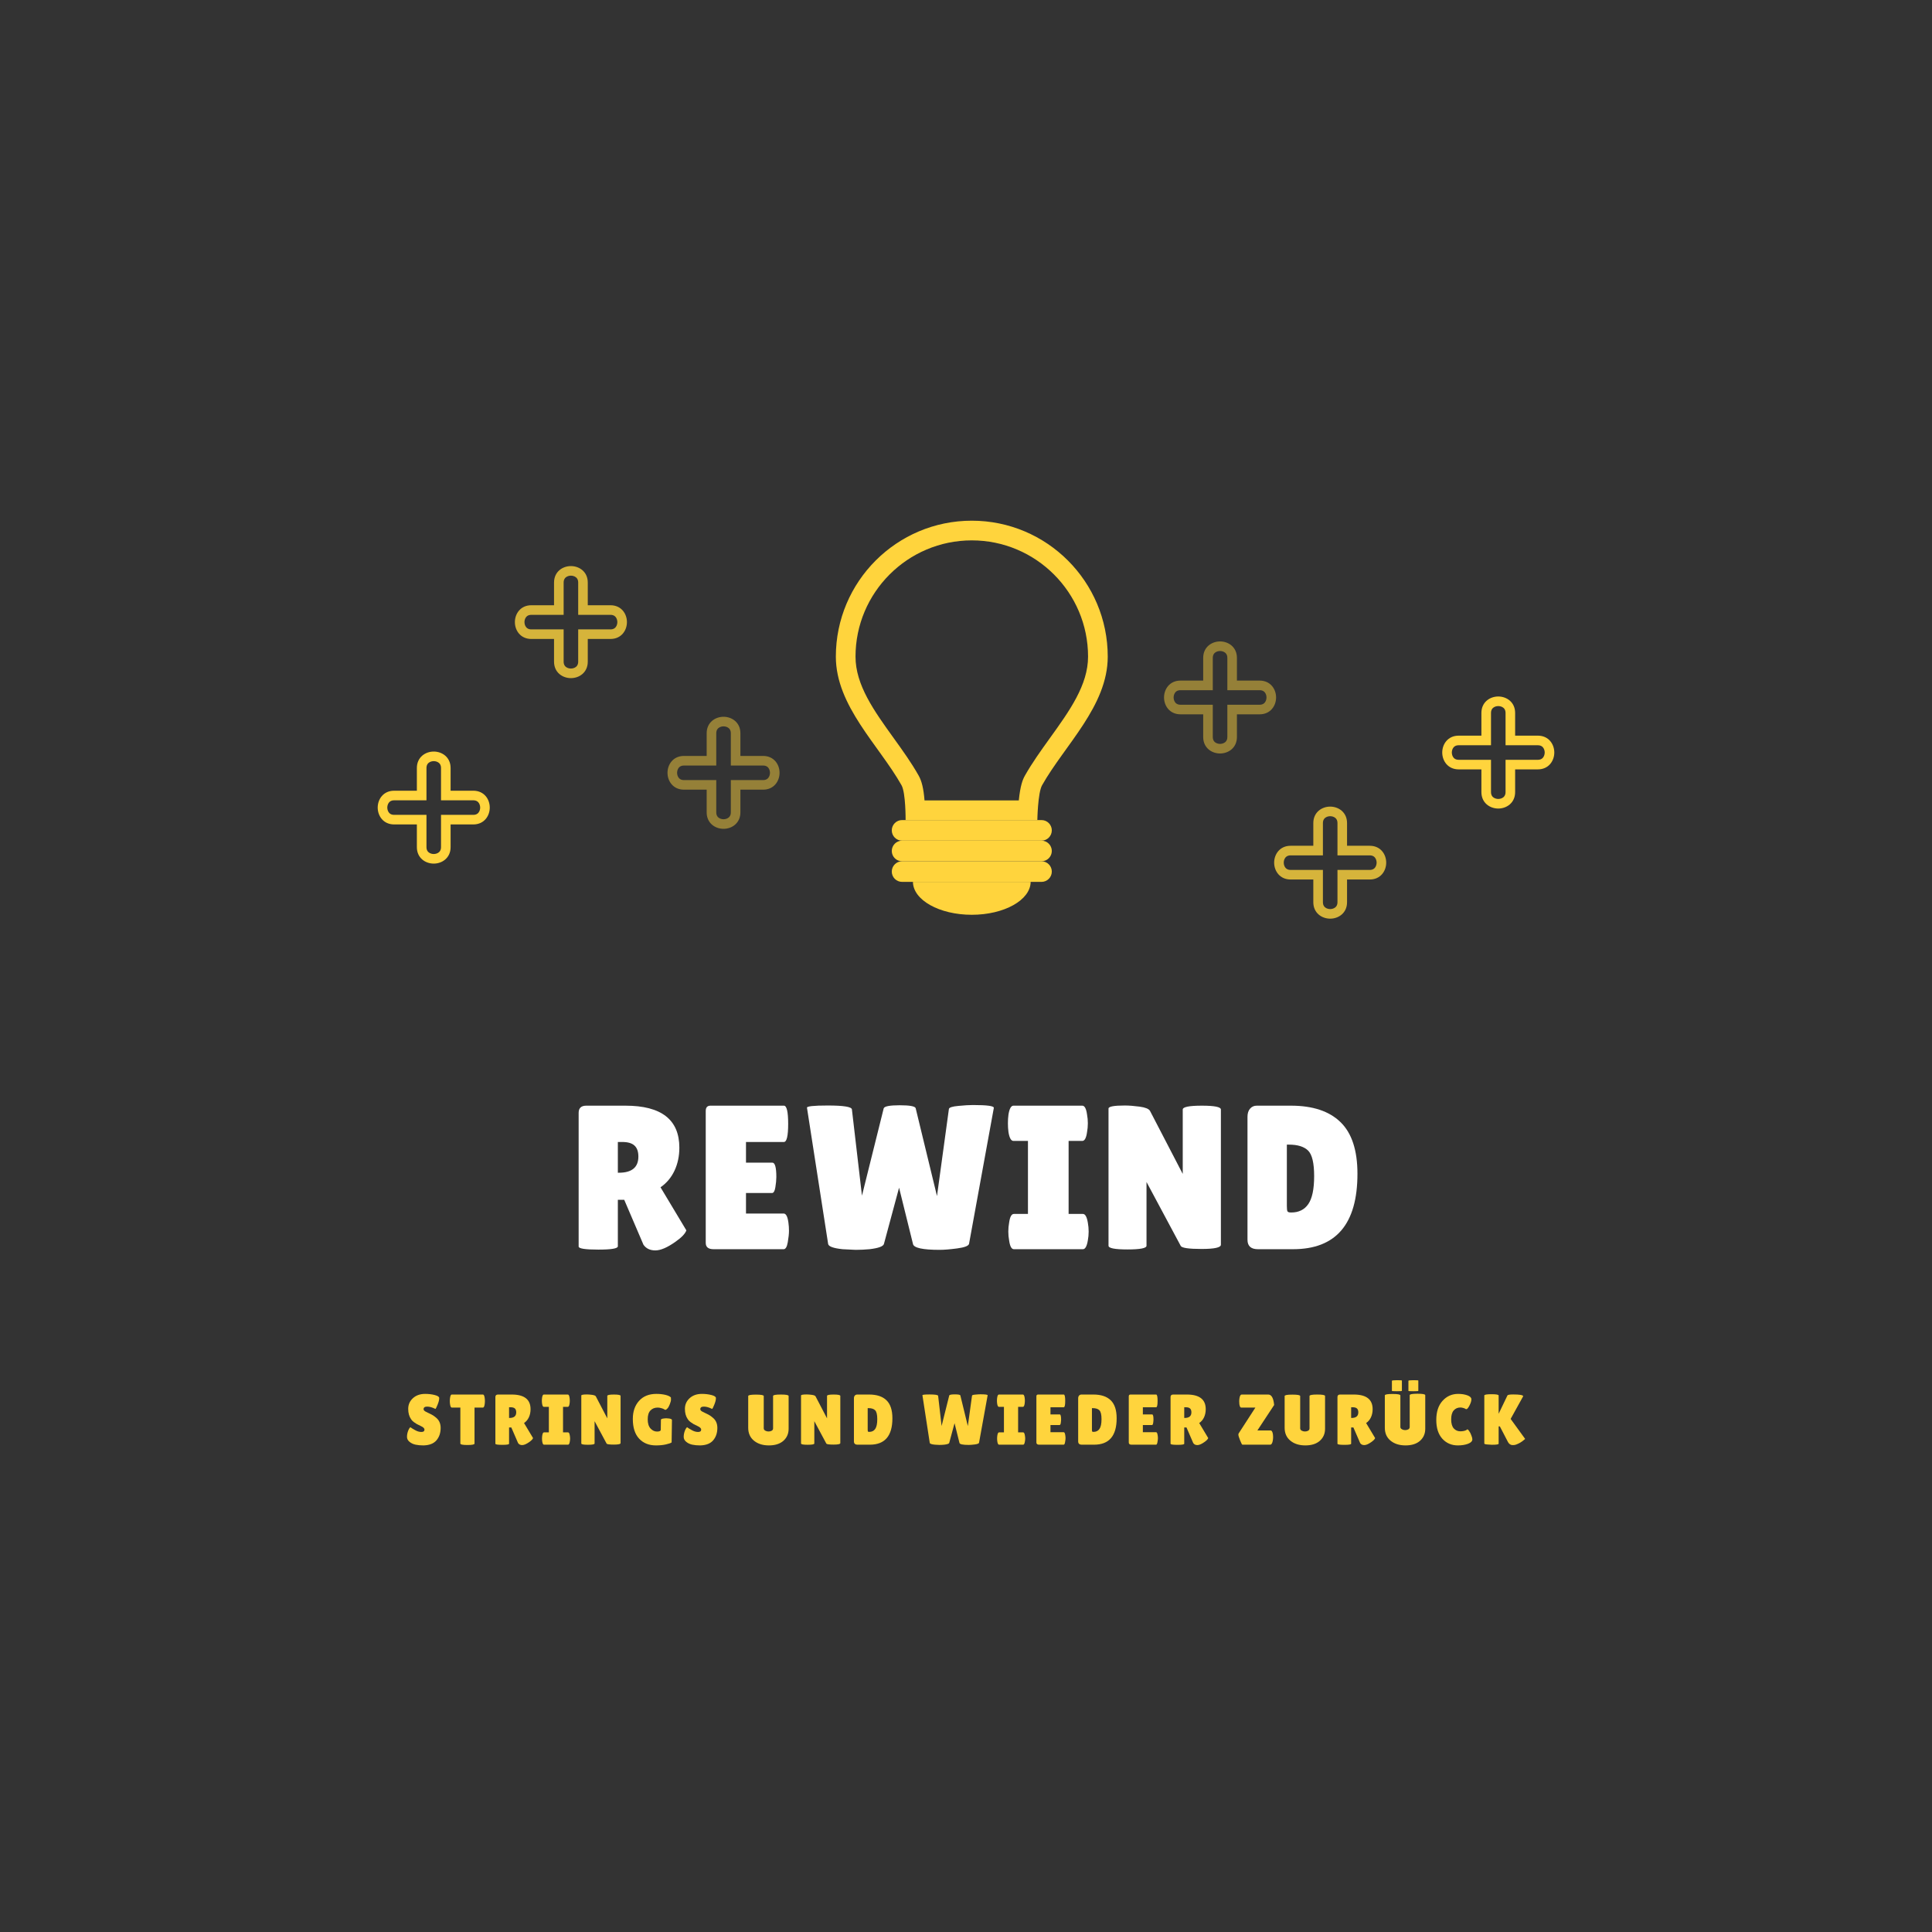 <svg xmlns="http://www.w3.org/2000/svg" xmlns:xlink="http://www.w3.org/1999/xlink" width="500" zoomAndPan="magnify" viewBox="0 0 375 375" height="500" preserveAspectRatio="xMidYMid meet" version="1.0"><rect x="0" y="0" width="375" height="375" fill="#333333" stroke="none"/><defs><filter x="0%" y="0%" width="100%" xlink:type="simple" xlink:actuate="onLoad" height="100%" id="id1" xlink:show="other"><feColorMatrix values="0 0 0 0 1 0 0 0 0 1 0 0 0 0 1 0 0 0 1 0" color-interpolation-filters="sRGB"/></filter><g><g id="id2"/><g id="id3"/></g><mask id="id4"><g filter="url(#id1)"><rect x="-37.5" width="450" fill="rgb(0%, 0%, 0%)" y="-37.5" height="450" fill-opacity="0.478"/></g></mask><clipPath id="id5"><path d="M 0.562 1.125 L 22.312 1.125 L 22.312 22.875 L 0.562 22.875 Z M 0.562 1.125 " clip-rule="nonzero"/></clipPath><clipPath id="id6"><rect x="0" width="23" y="0" height="24"/></clipPath><mask id="id7"><g filter="url(#id1)"><rect x="-37.5" width="450" fill="rgb(0%, 0%, 0%)" y="-37.5" height="450" fill-opacity="0.8"/></g></mask><clipPath id="id8"><path d="M 0.938 0.875 L 22.688 0.875 L 22.688 22.625 L 0.938 22.625 Z M 0.938 0.875 " clip-rule="nonzero"/></clipPath><clipPath id="id9"><rect x="0" width="23" y="0" height="23"/></clipPath><clipPath id="id10"><path d="M 73.312 145.875 L 95.062 145.875 L 95.062 167.625 L 73.312 167.625 Z M 73.312 145.875 " clip-rule="nonzero"/></clipPath><mask id="id11"><g filter="url(#id1)"><rect x="-37.5" width="450" fill="rgb(0%, 0%, 0%)" y="-37.5" height="450" fill-opacity="0.478"/></g></mask><clipPath id="id12"><path d="M 0.938 0.5 L 22.688 0.5 L 22.688 22.25 L 0.938 22.25 Z M 0.938 0.5 " clip-rule="nonzero"/></clipPath><clipPath id="id13"><rect x="0" width="23" y="0" height="23"/></clipPath><mask id="id14"><g filter="url(#id1)"><rect x="-37.5" width="450" fill="rgb(0%, 0%, 0%)" y="-37.5" height="450" fill-opacity="0.8"/></g></mask><clipPath id="id15"><path d="M 0.312 0.562 L 22.062 0.562 L 22.062 22.312 L 0.312 22.312 Z M 0.312 0.562 " clip-rule="nonzero"/></clipPath><clipPath id="id16"><rect x="0" width="23" y="0" height="23"/></clipPath><clipPath id="id17"><path d="M 279.938 135.188 L 301.688 135.188 L 301.688 156.938 L 279.938 156.938 Z M 279.938 135.188 " clip-rule="nonzero"/></clipPath></defs><g fill="rgb(100%, 100%, 100%)" fill-opacity="1"><g transform="translate(110.331, 242.469)"><g><path d="M 9.594 -0.562 C 9.594 -0.133 8.332 0.078 5.812 0.078 C 3.258 0.078 1.984 -0.117 1.984 -0.516 L 1.984 -26.469 C 1.984 -27.395 2.477 -27.859 3.469 -27.859 L 11.062 -27.859 C 18.039 -27.859 21.531 -25.141 21.531 -19.703 C 21.531 -18.055 21.211 -16.562 20.578 -15.219 C 19.941 -13.883 19.039 -12.816 17.875 -12.016 L 22.891 -3.656 C 22.672 -3.02 21.977 -2.289 20.812 -1.469 C 19.219 -0.332 17.906 0.234 16.875 0.234 C 15.844 0.234 15.07 -0.133 14.562 -0.875 L 10.828 -9.594 L 9.594 -9.594 Z M 9.594 -20.812 L 9.594 -14.844 L 9.797 -14.844 C 12.316 -14.844 13.578 -15.891 13.578 -17.984 C 13.578 -18.941 13.328 -19.648 12.828 -20.109 C 12.336 -20.578 11.535 -20.812 10.422 -20.812 Z M 9.594 -20.812 "/></g></g></g><g fill="rgb(100%, 100%, 100%)" fill-opacity="1"><g transform="translate(134.999, 242.469)"><g><path d="M 14.922 -16.797 C 15.43 -16.797 15.688 -15.867 15.688 -14.016 C 15.688 -13.453 15.625 -12.789 15.5 -12.031 C 15.383 -11.281 15.164 -10.906 14.844 -10.906 L 9.797 -10.906 L 9.797 -6.922 L 17.109 -6.922 C 17.566 -6.922 17.875 -6.336 18.031 -5.172 C 18.102 -4.672 18.141 -4.133 18.141 -3.562 C 18.141 -2.988 18.062 -2.25 17.906 -1.344 C 17.75 -0.445 17.484 0 17.109 0 L 3.5 0 C 2.488 0 1.984 -0.41 1.984 -1.234 L 1.984 -26.828 C 1.984 -27.516 2.289 -27.859 2.906 -27.859 L 17.156 -27.859 C 17.707 -27.859 17.984 -26.68 17.984 -24.328 C 17.984 -21.984 17.707 -20.812 17.156 -20.812 L 9.797 -20.812 L 9.797 -16.797 Z M 14.922 -16.797 "/></g></g></g><g fill="rgb(100%, 100%, 100%)" fill-opacity="1"><g transform="translate(155.807, 242.469)"><g><path d="M 0.828 -27.453 C 0.754 -27.742 2.098 -27.891 4.859 -27.891 C 7.91 -27.891 9.473 -27.641 9.547 -27.141 L 11.5 -10.391 L 15.719 -27.344 C 15.852 -27.738 16.891 -27.938 18.828 -27.938 C 20.766 -27.938 21.797 -27.75 21.922 -27.375 L 26.062 -10.312 L 28.375 -27.219 C 28.426 -27.508 29.035 -27.707 30.203 -27.812 C 31.367 -27.926 32.312 -27.984 33.031 -27.984 C 35.812 -27.984 37.164 -27.797 37.094 -27.422 L 32.281 -1.031 C 32.164 -0.633 31.406 -0.344 30 -0.156 C 28.594 0.031 27.453 0.125 26.578 0.125 C 23.297 0.125 21.57 -0.25 21.406 -1 L 18.703 -11.938 L 15.766 -1.031 C 15.648 -0.551 14.719 -0.207 12.969 0 C 12.07 0.082 11.172 0.125 10.266 0.125 L 7.719 0 C 5.969 -0.188 5.039 -0.52 4.938 -1 Z M 0.828 -27.453 "/></g></g></g><g fill="rgb(100%, 100%, 100%)" fill-opacity="1"><g transform="translate(194.916, 242.469)"><g><path d="M 4.609 -6.844 L 4.609 -21.016 L 1.797 -21.016 C 1.336 -21.016 1.016 -21.582 0.828 -22.719 C 0.754 -23.281 0.719 -23.852 0.719 -24.438 C 0.719 -25.02 0.754 -25.586 0.828 -26.141 C 1.016 -27.285 1.336 -27.859 1.797 -27.859 L 15.156 -27.859 C 15.613 -27.859 15.922 -27.285 16.078 -26.141 C 16.18 -25.586 16.234 -25.02 16.234 -24.438 C 16.234 -23.852 16.18 -23.281 16.078 -22.719 C 15.922 -21.582 15.613 -21.016 15.156 -21.016 L 12.5 -21.016 L 12.5 -6.844 L 15.281 -6.844 C 15.727 -6.844 16.047 -6.273 16.234 -5.141 C 16.336 -4.578 16.391 -4.004 16.391 -3.422 C 16.391 -2.836 16.336 -2.27 16.234 -1.719 C 16.047 -0.57 15.727 0 15.281 0 L 1.875 0 C 1.414 0 1.109 -0.57 0.953 -1.719 C 0.848 -2.27 0.797 -2.836 0.797 -3.422 C 0.797 -4.004 0.848 -4.578 0.953 -5.141 C 1.109 -6.273 1.414 -6.844 1.875 -6.844 Z M 4.609 -6.844 "/></g></g></g><g fill="rgb(100%, 100%, 100%)" fill-opacity="1"><g transform="translate(213.178, 242.469)"><g><path d="M 23.797 -0.875 C 23.797 -0.32 22.547 -0.047 20.047 -0.047 C 17.555 -0.047 16.207 -0.242 16 -0.641 L 9.359 -13.047 L 9.359 -0.672 C 9.359 -0.191 8.129 0.047 5.672 0.047 C 3.211 0.047 1.984 -0.191 1.984 -0.672 L 1.984 -27.297 C 1.984 -27.691 3.035 -27.891 5.141 -27.891 C 5.961 -27.891 6.922 -27.816 8.016 -27.672 C 9.117 -27.523 9.789 -27.254 10.031 -26.859 L 16.391 -14.609 L 16.391 -27.109 C 16.391 -27.609 17.625 -27.859 20.094 -27.859 C 22.562 -27.859 23.797 -27.609 23.797 -27.109 Z M 23.797 -0.875 "/></g></g></g><g fill="rgb(100%, 100%, 100%)" fill-opacity="1"><g transform="translate(240.153, 242.469)"><g><path d="M 1.984 -1.828 L 1.984 -25.703 C 1.984 -26.367 2.148 -26.895 2.484 -27.281 C 2.816 -27.664 3.25 -27.859 3.781 -27.859 L 10.422 -27.859 C 14.641 -27.859 17.844 -26.797 20.031 -24.672 C 22.227 -22.547 23.328 -19.203 23.328 -14.641 C 23.328 -4.879 19.16 0 10.828 0 L 4.016 0 C 2.66 0 1.984 -0.609 1.984 -1.828 Z M 9.625 -20.297 L 9.625 -8.391 C 9.625 -7.836 9.664 -7.488 9.75 -7.344 C 9.832 -7.195 10.07 -7.125 10.469 -7.125 C 11.926 -7.125 13.031 -7.664 13.781 -8.75 C 14.539 -9.844 14.922 -11.656 14.922 -14.188 C 14.922 -16.719 14.531 -18.367 13.75 -19.141 C 12.969 -19.91 11.727 -20.297 10.031 -20.297 Z M 9.625 -20.297 "/></g></g></g><g fill="rgb(100%, 83.139%, 23.92%)" fill-opacity="1"><g transform="translate(78.591, 280.412)"><g><path d="M 1.062 -3.391 C 1.238 -3.254 1.539 -3.066 1.969 -2.828 C 2.395 -2.586 2.805 -2.469 3.203 -2.469 C 3.598 -2.469 3.797 -2.617 3.797 -2.922 C 3.797 -3.055 3.738 -3.176 3.625 -3.281 C 3.52 -3.395 3.316 -3.52 3.016 -3.656 C 2.723 -3.789 2.5 -3.898 2.344 -3.984 C 2.195 -4.066 2 -4.195 1.75 -4.375 C 1.508 -4.551 1.328 -4.738 1.203 -4.938 C 0.828 -5.469 0.641 -6.141 0.641 -6.953 C 0.641 -7.766 0.941 -8.453 1.547 -9.016 C 2.16 -9.578 2.957 -9.859 3.938 -9.859 C 4.602 -9.859 5.219 -9.785 5.781 -9.641 C 6.352 -9.492 6.645 -9.305 6.656 -9.078 C 6.656 -9.047 6.656 -9.02 6.656 -9 C 6.656 -8.676 6.551 -8.266 6.344 -7.766 C 6.145 -7.266 6.004 -6.988 5.922 -6.938 C 5.328 -7.238 4.797 -7.391 4.328 -7.391 C 3.859 -7.391 3.625 -7.223 3.625 -6.891 C 3.625 -6.691 3.797 -6.516 4.141 -6.359 C 4.211 -6.316 4.316 -6.266 4.453 -6.203 C 4.598 -6.141 4.758 -6.062 4.938 -5.969 C 5.125 -5.883 5.32 -5.773 5.531 -5.641 C 5.738 -5.504 5.961 -5.328 6.203 -5.109 C 6.691 -4.641 6.938 -4.023 6.938 -3.266 C 6.938 -2.273 6.66 -1.461 6.109 -0.828 C 5.566 -0.203 4.727 0.117 3.594 0.141 C 3.031 0.141 2.523 0.094 2.078 0 C 1.629 -0.094 1.238 -0.273 0.906 -0.547 C 0.57 -0.816 0.406 -1.141 0.406 -1.516 C 0.406 -1.891 0.473 -2.266 0.609 -2.641 C 0.754 -3.023 0.906 -3.273 1.062 -3.391 Z M 1.062 -3.391 "/></g></g></g><g fill="rgb(100%, 83.139%, 23.92%)" fill-opacity="1"><g transform="translate(87.23, 280.412)"><g><path d="M 4.875 -0.219 C 4.875 -0.031 4.414 0.062 3.5 0.062 C 2.582 0.062 2.125 -0.031 2.125 -0.219 L 2.125 -7.203 L 0.453 -7.203 C 0.297 -7.203 0.188 -7.414 0.125 -7.844 C 0.094 -8.051 0.078 -8.258 0.078 -8.469 C 0.078 -8.676 0.094 -8.883 0.125 -9.094 C 0.188 -9.52 0.297 -9.734 0.453 -9.734 L 6.516 -9.734 C 6.672 -9.734 6.781 -9.52 6.844 -9.094 C 6.875 -8.883 6.891 -8.676 6.891 -8.469 C 6.891 -8.258 6.875 -8.051 6.844 -7.844 C 6.781 -7.414 6.672 -7.203 6.516 -7.203 L 4.875 -7.203 Z M 4.875 -0.219 "/></g></g></g><g fill="rgb(100%, 83.139%, 23.92%)" fill-opacity="1"><g transform="translate(95.465, 280.412)"><g><path d="M 3.344 -0.188 C 3.344 -0.039 2.906 0.031 2.031 0.031 C 1.133 0.031 0.688 -0.039 0.688 -0.188 L 0.688 -9.25 C 0.688 -9.57 0.859 -9.734 1.203 -9.734 L 3.859 -9.734 C 6.297 -9.734 7.516 -8.785 7.516 -6.891 C 7.516 -6.305 7.406 -5.781 7.188 -5.312 C 6.969 -4.844 6.656 -4.473 6.25 -4.203 L 8 -1.281 C 7.926 -1.062 7.68 -0.805 7.266 -0.516 C 6.711 -0.117 6.254 0.078 5.891 0.078 C 5.535 0.078 5.27 -0.051 5.094 -0.312 L 3.781 -3.344 L 3.344 -3.344 Z M 3.344 -7.266 L 3.344 -5.188 L 3.422 -5.188 C 4.297 -5.188 4.734 -5.551 4.734 -6.281 C 4.734 -6.613 4.648 -6.859 4.484 -7.016 C 4.316 -7.18 4.035 -7.266 3.641 -7.266 Z M 3.344 -7.266 "/></g></g></g><g fill="rgb(100%, 83.139%, 23.92%)" fill-opacity="1"><g transform="translate(104.924, 280.412)"><g><path d="M 1.609 -2.391 L 1.609 -7.344 L 0.625 -7.344 C 0.469 -7.344 0.359 -7.539 0.297 -7.938 C 0.266 -8.133 0.25 -8.332 0.25 -8.531 C 0.25 -8.738 0.266 -8.941 0.297 -9.141 C 0.359 -9.535 0.469 -9.734 0.625 -9.734 L 5.297 -9.734 C 5.453 -9.734 5.562 -9.535 5.625 -9.141 C 5.656 -8.941 5.672 -8.738 5.672 -8.531 C 5.672 -8.332 5.656 -8.133 5.625 -7.938 C 5.562 -7.539 5.453 -7.344 5.297 -7.344 L 4.359 -7.344 L 4.359 -2.391 L 5.344 -2.391 C 5.5 -2.391 5.609 -2.191 5.672 -1.797 C 5.711 -1.598 5.734 -1.395 5.734 -1.188 C 5.734 -0.988 5.711 -0.789 5.672 -0.594 C 5.609 -0.195 5.5 0 5.344 0 L 0.656 0 C 0.5 0 0.391 -0.195 0.328 -0.594 C 0.297 -0.789 0.281 -0.988 0.281 -1.188 C 0.281 -1.395 0.297 -1.598 0.328 -1.797 C 0.391 -2.191 0.5 -2.391 0.656 -2.391 Z M 1.609 -2.391 "/></g></g></g><g fill="rgb(100%, 83.139%, 23.92%)" fill-opacity="1"><g transform="translate(112.143, 280.412)"><g><path d="M 8.312 -0.312 C 8.312 -0.113 7.875 -0.016 7 -0.016 C 6.133 -0.016 5.664 -0.082 5.594 -0.219 L 3.266 -4.562 L 3.266 -0.234 C 3.266 -0.066 2.832 0.016 1.969 0.016 C 1.113 0.016 0.688 -0.066 0.688 -0.234 L 0.688 -9.547 C 0.688 -9.68 1.055 -9.75 1.797 -9.75 C 2.078 -9.75 2.41 -9.723 2.797 -9.672 C 3.18 -9.617 3.414 -9.523 3.5 -9.391 L 5.734 -5.109 L 5.734 -9.469 C 5.734 -9.645 6.16 -9.734 7.016 -9.734 C 7.879 -9.734 8.312 -9.645 8.312 -9.469 Z M 8.312 -0.312 "/></g></g></g><g fill="rgb(100%, 83.139%, 23.92%)" fill-opacity="1"><g transform="translate(122.409, 280.412)"><g><path d="M 5.844 -2.906 L 5.875 -4.797 C 5.875 -4.93 6.004 -5.02 6.266 -5.062 C 6.535 -5.102 6.758 -5.125 6.938 -5.125 L 7.484 -5.078 C 7.836 -5.023 8.016 -4.926 8.016 -4.781 L 7.953 -0.438 C 7.766 -0.301 7.391 -0.172 6.828 -0.047 C 6.273 0.078 5.633 0.141 4.906 0.141 C 3.562 0.141 2.477 -0.289 1.656 -1.156 C 0.832 -2.031 0.422 -3.312 0.422 -5 C 0.422 -6.438 0.82 -7.602 1.625 -8.5 C 2.438 -9.406 3.555 -9.859 4.984 -9.859 C 5.629 -9.859 6.211 -9.797 6.734 -9.672 C 7.254 -9.547 7.613 -9.379 7.812 -9.172 C 7.82 -9.086 7.828 -8.941 7.828 -8.734 C 7.828 -8.535 7.754 -8.25 7.609 -7.875 C 7.473 -7.5 7.316 -7.219 7.141 -7.031 C 6.973 -6.852 6.848 -6.766 6.766 -6.766 C 6.68 -6.766 6.598 -6.797 6.516 -6.859 C 6.43 -6.93 6.258 -7.004 6 -7.078 C 5.738 -7.16 5.488 -7.203 5.25 -7.203 C 4.664 -7.203 4.195 -7.016 3.844 -6.641 C 3.488 -6.273 3.312 -5.703 3.312 -4.922 C 3.312 -4.141 3.492 -3.547 3.859 -3.141 C 4.223 -2.742 4.645 -2.547 5.125 -2.547 C 5.602 -2.547 5.844 -2.664 5.844 -2.906 Z M 5.844 -2.906 "/></g></g></g><g fill="rgb(100%, 83.139%, 23.92%)" fill-opacity="1"><g transform="translate(132.3, 280.412)"><g><path d="M 1.062 -3.391 C 1.238 -3.254 1.539 -3.066 1.969 -2.828 C 2.395 -2.586 2.805 -2.469 3.203 -2.469 C 3.598 -2.469 3.797 -2.617 3.797 -2.922 C 3.797 -3.055 3.738 -3.176 3.625 -3.281 C 3.52 -3.395 3.316 -3.52 3.016 -3.656 C 2.723 -3.789 2.5 -3.898 2.344 -3.984 C 2.195 -4.066 2 -4.195 1.75 -4.375 C 1.508 -4.551 1.328 -4.738 1.203 -4.938 C 0.828 -5.469 0.641 -6.141 0.641 -6.953 C 0.641 -7.766 0.941 -8.453 1.547 -9.016 C 2.16 -9.578 2.957 -9.859 3.938 -9.859 C 4.602 -9.859 5.219 -9.785 5.781 -9.641 C 6.352 -9.492 6.645 -9.305 6.656 -9.078 C 6.656 -9.047 6.656 -9.02 6.656 -9 C 6.656 -8.676 6.551 -8.266 6.344 -7.766 C 6.145 -7.266 6.004 -6.988 5.922 -6.938 C 5.328 -7.238 4.797 -7.391 4.328 -7.391 C 3.859 -7.391 3.625 -7.223 3.625 -6.891 C 3.625 -6.691 3.797 -6.516 4.141 -6.359 C 4.211 -6.316 4.316 -6.266 4.453 -6.203 C 4.598 -6.141 4.758 -6.062 4.938 -5.969 C 5.125 -5.883 5.32 -5.773 5.531 -5.641 C 5.738 -5.504 5.961 -5.328 6.203 -5.109 C 6.691 -4.641 6.938 -4.023 6.938 -3.266 C 6.938 -2.273 6.66 -1.461 6.109 -0.828 C 5.566 -0.203 4.727 0.117 3.594 0.141 C 3.031 0.141 2.523 0.094 2.078 0 C 1.629 -0.094 1.238 -0.273 0.906 -0.547 C 0.57 -0.816 0.406 -1.141 0.406 -1.516 C 0.406 -1.891 0.473 -2.266 0.609 -2.641 C 0.754 -3.023 0.906 -3.273 1.062 -3.391 Z M 1.062 -3.391 "/></g></g></g><g fill="rgb(100%, 83.139%, 23.92%)" fill-opacity="1"><g transform="translate(140.938, 280.412)"><g/></g></g><g fill="rgb(100%, 83.139%, 23.92%)" fill-opacity="1"><g transform="translate(144.805, 280.412)"><g><path d="M 5.25 -9.453 C 5.25 -9.641 5.75 -9.734 6.75 -9.734 C 7.758 -9.734 8.266 -9.641 8.266 -9.453 L 8.266 -3.078 C 8.266 -2.129 7.926 -1.352 7.25 -0.75 C 6.57 -0.156 5.633 0.141 4.438 0.141 C 3.25 0.141 2.281 -0.164 1.531 -0.781 C 0.789 -1.395 0.422 -2.227 0.422 -3.281 L 0.422 -9.438 C 0.422 -9.625 0.922 -9.719 1.922 -9.719 C 2.93 -9.719 3.438 -9.625 3.438 -9.438 L 3.438 -3.172 C 3.438 -2.984 3.535 -2.832 3.734 -2.719 C 3.93 -2.613 4.141 -2.562 4.359 -2.562 C 4.586 -2.562 4.789 -2.609 4.969 -2.703 C 5.156 -2.805 5.25 -2.961 5.25 -3.172 Z M 5.25 -9.453 "/></g></g></g><g fill="rgb(100%, 83.139%, 23.92%)" fill-opacity="1"><g transform="translate(154.793, 280.412)"><g><path d="M 8.312 -0.312 C 8.312 -0.113 7.875 -0.016 7 -0.016 C 6.133 -0.016 5.664 -0.082 5.594 -0.219 L 3.266 -4.562 L 3.266 -0.234 C 3.266 -0.066 2.832 0.016 1.969 0.016 C 1.113 0.016 0.688 -0.066 0.688 -0.234 L 0.688 -9.547 C 0.688 -9.68 1.055 -9.75 1.797 -9.75 C 2.078 -9.75 2.41 -9.723 2.797 -9.672 C 3.18 -9.617 3.414 -9.523 3.5 -9.391 L 5.734 -5.109 L 5.734 -9.469 C 5.734 -9.645 6.16 -9.734 7.016 -9.734 C 7.879 -9.734 8.312 -9.645 8.312 -9.469 Z M 8.312 -0.312 "/></g></g></g><g fill="rgb(100%, 83.139%, 23.92%)" fill-opacity="1"><g transform="translate(165.059, 280.412)"><g><path d="M 0.688 -0.641 L 0.688 -8.984 C 0.688 -9.211 0.742 -9.395 0.859 -9.531 C 0.984 -9.664 1.141 -9.734 1.328 -9.734 L 3.641 -9.734 C 5.117 -9.734 6.238 -9.363 7 -8.625 C 7.77 -7.883 8.156 -6.719 8.156 -5.125 C 8.156 -1.707 6.695 0 3.781 0 L 1.406 0 C 0.926 0 0.688 -0.211 0.688 -0.641 Z M 3.359 -7.094 L 3.359 -2.938 C 3.359 -2.738 3.375 -2.613 3.406 -2.562 C 3.438 -2.508 3.52 -2.484 3.656 -2.484 C 4.164 -2.484 4.551 -2.672 4.812 -3.047 C 5.082 -3.43 5.219 -4.066 5.219 -4.953 C 5.219 -5.836 5.078 -6.414 4.797 -6.688 C 4.523 -6.957 4.094 -7.094 3.5 -7.094 Z M 3.359 -7.094 "/></g></g></g><g fill="rgb(100%, 83.139%, 23.92%)" fill-opacity="1"><g transform="translate(174.88, 280.412)"><g/></g></g><g fill="rgb(100%, 83.139%, 23.92%)" fill-opacity="1"><g transform="translate(178.747, 280.412)"><g><path d="M 0.297 -9.594 C 0.266 -9.695 0.734 -9.75 1.703 -9.75 C 2.766 -9.75 3.312 -9.66 3.344 -9.484 L 4.016 -3.625 L 5.5 -9.547 C 5.539 -9.691 5.898 -9.766 6.578 -9.766 C 7.254 -9.766 7.613 -9.695 7.656 -9.562 L 9.109 -3.609 L 9.922 -9.516 C 9.93 -9.617 10.141 -9.688 10.547 -9.719 C 10.961 -9.758 11.297 -9.781 11.547 -9.781 C 12.516 -9.781 12.984 -9.711 12.953 -9.578 L 11.281 -0.359 C 11.238 -0.223 10.973 -0.117 10.484 -0.047 C 9.992 0.016 9.598 0.047 9.297 0.047 C 8.141 0.047 7.535 -0.082 7.484 -0.344 L 6.531 -4.172 L 5.5 -0.359 C 5.469 -0.191 5.145 -0.07 4.531 0 C 4.219 0.031 3.906 0.047 3.594 0.047 L 2.703 0 C 2.086 -0.062 1.758 -0.176 1.719 -0.344 Z M 0.297 -9.594 "/></g></g></g><g fill="rgb(100%, 83.139%, 23.92%)" fill-opacity="1"><g transform="translate(193.256, 280.412)"><g><path d="M 1.609 -2.391 L 1.609 -7.344 L 0.625 -7.344 C 0.469 -7.344 0.359 -7.539 0.297 -7.938 C 0.266 -8.133 0.25 -8.332 0.25 -8.531 C 0.25 -8.738 0.266 -8.941 0.297 -9.141 C 0.359 -9.535 0.469 -9.734 0.625 -9.734 L 5.297 -9.734 C 5.453 -9.734 5.562 -9.535 5.625 -9.141 C 5.656 -8.941 5.672 -8.738 5.672 -8.531 C 5.672 -8.332 5.656 -8.133 5.625 -7.938 C 5.562 -7.539 5.453 -7.344 5.297 -7.344 L 4.359 -7.344 L 4.359 -2.391 L 5.344 -2.391 C 5.5 -2.391 5.609 -2.191 5.672 -1.797 C 5.711 -1.598 5.734 -1.395 5.734 -1.188 C 5.734 -0.988 5.711 -0.789 5.672 -0.594 C 5.609 -0.195 5.5 0 5.344 0 L 0.656 0 C 0.5 0 0.391 -0.195 0.328 -0.594 C 0.297 -0.789 0.281 -0.988 0.281 -1.188 C 0.281 -1.395 0.297 -1.598 0.328 -1.797 C 0.391 -2.191 0.5 -2.391 0.656 -2.391 Z M 1.609 -2.391 "/></g></g></g><g fill="rgb(100%, 83.139%, 23.92%)" fill-opacity="1"><g transform="translate(200.475, 280.412)"><g><path d="M 5.219 -5.875 C 5.395 -5.875 5.484 -5.547 5.484 -4.891 C 5.484 -4.703 5.461 -4.473 5.422 -4.203 C 5.379 -3.941 5.301 -3.812 5.188 -3.812 L 3.422 -3.812 L 3.422 -2.422 L 5.984 -2.422 C 6.141 -2.422 6.242 -2.219 6.297 -1.812 C 6.328 -1.633 6.344 -1.445 6.344 -1.25 C 6.344 -1.051 6.312 -0.789 6.25 -0.469 C 6.195 -0.156 6.109 0 5.984 0 L 1.219 0 C 0.863 0 0.688 -0.145 0.688 -0.438 L 0.688 -9.375 C 0.688 -9.613 0.797 -9.734 1.016 -9.734 L 6 -9.734 C 6.188 -9.734 6.281 -9.32 6.281 -8.5 C 6.281 -7.676 6.188 -7.266 6 -7.266 L 3.422 -7.266 L 3.422 -5.875 Z M 5.219 -5.875 "/></g></g></g><g fill="rgb(100%, 83.139%, 23.92%)" fill-opacity="1"><g transform="translate(208.585, 280.412)"><g><path d="M 0.688 -0.641 L 0.688 -8.984 C 0.688 -9.211 0.742 -9.395 0.859 -9.531 C 0.984 -9.664 1.141 -9.734 1.328 -9.734 L 3.641 -9.734 C 5.117 -9.734 6.238 -9.363 7 -8.625 C 7.77 -7.883 8.156 -6.719 8.156 -5.125 C 8.156 -1.707 6.695 0 3.781 0 L 1.406 0 C 0.926 0 0.688 -0.211 0.688 -0.641 Z M 3.359 -7.094 L 3.359 -2.938 C 3.359 -2.738 3.375 -2.613 3.406 -2.562 C 3.438 -2.508 3.52 -2.484 3.656 -2.484 C 4.164 -2.484 4.551 -2.672 4.812 -3.047 C 5.082 -3.43 5.219 -4.066 5.219 -4.953 C 5.219 -5.836 5.078 -6.414 4.797 -6.688 C 4.523 -6.957 4.094 -7.094 3.5 -7.094 Z M 3.359 -7.094 "/></g></g></g><g fill="rgb(100%, 83.139%, 23.92%)" fill-opacity="1"><g transform="translate(218.406, 280.412)"><g><path d="M 5.219 -5.875 C 5.395 -5.875 5.484 -5.547 5.484 -4.891 C 5.484 -4.703 5.461 -4.473 5.422 -4.203 C 5.379 -3.941 5.301 -3.812 5.188 -3.812 L 3.422 -3.812 L 3.422 -2.422 L 5.984 -2.422 C 6.141 -2.422 6.242 -2.219 6.297 -1.812 C 6.328 -1.633 6.344 -1.445 6.344 -1.25 C 6.344 -1.051 6.312 -0.789 6.25 -0.469 C 6.195 -0.156 6.109 0 5.984 0 L 1.219 0 C 0.863 0 0.688 -0.145 0.688 -0.438 L 0.688 -9.375 C 0.688 -9.613 0.797 -9.734 1.016 -9.734 L 6 -9.734 C 6.188 -9.734 6.281 -9.32 6.281 -8.5 C 6.281 -7.676 6.188 -7.266 6 -7.266 L 3.422 -7.266 L 3.422 -5.875 Z M 5.219 -5.875 "/></g></g></g><g fill="rgb(100%, 83.139%, 23.92%)" fill-opacity="1"><g transform="translate(226.516, 280.412)"><g><path d="M 3.344 -0.188 C 3.344 -0.039 2.906 0.031 2.031 0.031 C 1.133 0.031 0.688 -0.039 0.688 -0.188 L 0.688 -9.25 C 0.688 -9.57 0.859 -9.734 1.203 -9.734 L 3.859 -9.734 C 6.297 -9.734 7.516 -8.785 7.516 -6.891 C 7.516 -6.305 7.406 -5.781 7.188 -5.312 C 6.969 -4.844 6.656 -4.473 6.25 -4.203 L 8 -1.281 C 7.926 -1.062 7.68 -0.805 7.266 -0.516 C 6.711 -0.117 6.254 0.078 5.891 0.078 C 5.535 0.078 5.27 -0.051 5.094 -0.312 L 3.781 -3.344 L 3.344 -3.344 Z M 3.344 -7.266 L 3.344 -5.188 L 3.422 -5.188 C 4.297 -5.188 4.734 -5.551 4.734 -6.281 C 4.734 -6.613 4.648 -6.859 4.484 -7.016 C 4.316 -7.18 4.035 -7.266 3.641 -7.266 Z M 3.344 -7.266 "/></g></g></g><g fill="rgb(100%, 83.139%, 23.92%)" fill-opacity="1"><g transform="translate(235.975, 280.412)"><g/></g></g><g fill="rgb(100%, 83.139%, 23.92%)" fill-opacity="1"><g transform="translate(239.842, 280.412)"><g><path d="M 1.062 -7.203 C 0.906 -7.203 0.789 -7.414 0.719 -7.844 C 0.695 -8.02 0.688 -8.211 0.688 -8.422 C 0.688 -8.641 0.707 -8.863 0.75 -9.094 C 0.832 -9.52 0.973 -9.734 1.172 -9.734 L 6.312 -9.734 C 6.875 -9.734 7.238 -9.219 7.406 -8.188 C 7.445 -7.969 7.469 -7.805 7.469 -7.703 L 4.219 -2.766 L 6.766 -2.766 C 6.766 -2.766 6.77 -2.766 6.781 -2.766 C 6.988 -2.766 7.133 -2.539 7.219 -2.094 C 7.25 -1.883 7.266 -1.66 7.266 -1.422 C 7.266 -1.191 7.238 -0.945 7.188 -0.688 C 7.082 -0.227 6.926 0 6.719 0 L 1.312 0 C 1.227 0 1.078 -0.281 0.859 -0.844 C 0.641 -1.406 0.531 -1.754 0.531 -1.891 C 0.531 -2.023 0.539 -2.113 0.562 -2.156 L 3.828 -7.203 Z M 1.062 -7.203 "/></g></g></g><g fill="rgb(100%, 83.139%, 23.92%)" fill-opacity="1"><g transform="translate(248.926, 280.412)"><g><path d="M 5.25 -9.453 C 5.25 -9.641 5.75 -9.734 6.75 -9.734 C 7.758 -9.734 8.266 -9.641 8.266 -9.453 L 8.266 -3.078 C 8.266 -2.129 7.926 -1.352 7.25 -0.75 C 6.57 -0.156 5.633 0.141 4.438 0.141 C 3.25 0.141 2.281 -0.164 1.531 -0.781 C 0.789 -1.395 0.422 -2.227 0.422 -3.281 L 0.422 -9.438 C 0.422 -9.625 0.922 -9.719 1.922 -9.719 C 2.93 -9.719 3.438 -9.625 3.438 -9.438 L 3.438 -3.172 C 3.438 -2.984 3.535 -2.832 3.734 -2.719 C 3.93 -2.613 4.141 -2.562 4.359 -2.562 C 4.586 -2.562 4.789 -2.609 4.969 -2.703 C 5.156 -2.805 5.25 -2.961 5.25 -3.172 Z M 5.25 -9.453 "/></g></g></g><g fill="rgb(100%, 83.139%, 23.92%)" fill-opacity="1"><g transform="translate(258.913, 280.412)"><g><path d="M 3.344 -0.188 C 3.344 -0.039 2.906 0.031 2.031 0.031 C 1.133 0.031 0.688 -0.039 0.688 -0.188 L 0.688 -9.25 C 0.688 -9.57 0.859 -9.734 1.203 -9.734 L 3.859 -9.734 C 6.297 -9.734 7.516 -8.785 7.516 -6.891 C 7.516 -6.305 7.406 -5.781 7.188 -5.312 C 6.969 -4.844 6.656 -4.473 6.25 -4.203 L 8 -1.281 C 7.926 -1.062 7.68 -0.805 7.266 -0.516 C 6.711 -0.117 6.254 0.078 5.891 0.078 C 5.535 0.078 5.27 -0.051 5.094 -0.312 L 3.781 -3.344 L 3.344 -3.344 Z M 3.344 -7.266 L 3.344 -5.188 L 3.422 -5.188 C 4.297 -5.188 4.734 -5.551 4.734 -6.281 C 4.734 -6.613 4.648 -6.859 4.484 -7.016 C 4.316 -7.18 4.035 -7.266 3.641 -7.266 Z M 3.344 -7.266 "/></g></g></g><g fill="rgb(100%, 83.139%, 23.92%)" fill-opacity="1"><g transform="translate(268.373, 280.412)"><g><path d="M 3.734 -10.453 C 3.734 -10.398 3.41 -10.375 2.766 -10.375 C 2.117 -10.375 1.797 -10.395 1.797 -10.438 L 1.797 -12.391 C 1.797 -12.473 2.117 -12.516 2.766 -12.516 C 3.41 -12.516 3.734 -12.492 3.734 -12.453 Z M 6.922 -10.453 C 6.922 -10.398 6.598 -10.375 5.953 -10.375 C 5.316 -10.375 5 -10.395 5 -10.438 L 5 -12.391 C 5 -12.473 5.316 -12.516 5.953 -12.516 C 6.598 -12.516 6.922 -12.492 6.922 -12.453 Z M 5.25 -9.609 C 5.25 -9.797 5.75 -9.891 6.75 -9.891 C 7.758 -9.891 8.266 -9.797 8.266 -9.609 L 8.266 -3.078 C 8.266 -2.129 7.926 -1.352 7.25 -0.75 C 6.57 -0.156 5.633 0.141 4.438 0.141 C 3.25 0.141 2.281 -0.164 1.531 -0.781 C 0.789 -1.395 0.422 -2.227 0.422 -3.281 L 0.422 -9.562 C 0.422 -9.75 0.922 -9.844 1.922 -9.844 C 2.93 -9.844 3.438 -9.75 3.438 -9.562 L 3.438 -3.438 C 3.438 -3.25 3.535 -3.102 3.734 -3 C 3.93 -2.883 4.141 -2.828 4.359 -2.828 C 4.586 -2.828 4.789 -2.875 4.969 -2.969 C 5.156 -3.07 5.25 -3.227 5.25 -3.438 Z M 5.25 -9.609 "/></g></g></g><g fill="rgb(100%, 83.139%, 23.92%)" fill-opacity="1"><g transform="translate(278.36, 280.412)"><g><path d="M 4.672 -9.859 C 5.348 -9.859 5.941 -9.766 6.453 -9.578 C 6.973 -9.391 7.234 -9.129 7.234 -8.797 C 7.234 -8.473 7.109 -8.07 6.859 -7.594 C 6.617 -7.125 6.414 -6.891 6.25 -6.891 C 6.195 -6.891 6.141 -6.91 6.078 -6.953 C 6.023 -7.004 5.891 -7.062 5.672 -7.125 C 5.453 -7.188 5.266 -7.219 5.109 -7.219 C 4.566 -7.219 4.129 -7.023 3.797 -6.641 C 3.473 -6.266 3.312 -5.688 3.312 -4.906 C 3.312 -4.125 3.477 -3.539 3.812 -3.156 C 4.156 -2.781 4.586 -2.594 5.109 -2.594 C 5.316 -2.594 5.551 -2.617 5.812 -2.672 C 6.082 -2.734 6.273 -2.82 6.391 -2.938 C 6.398 -2.957 6.43 -2.969 6.484 -2.969 C 6.547 -2.969 6.648 -2.863 6.797 -2.656 C 6.953 -2.445 7.094 -2.172 7.219 -1.828 C 7.352 -1.492 7.422 -1.234 7.422 -1.047 C 7.422 -0.68 7.141 -0.391 6.578 -0.172 C 6.023 0.035 5.367 0.141 4.609 0.141 C 3.391 0.141 2.383 -0.289 1.594 -1.156 C 0.812 -2.02 0.422 -3.234 0.422 -4.797 C 0.422 -6.367 0.82 -7.602 1.625 -8.5 C 2.438 -9.406 3.453 -9.859 4.672 -9.859 Z M 4.672 -9.859 "/></g></g></g><g fill="rgb(100%, 83.139%, 23.92%)" fill-opacity="1"><g transform="translate(287.416, 280.412)"><g><path d="M 3.469 -0.188 C 3.469 -0.051 3.035 0.016 2.172 0.016 L 1.391 -0.031 C 0.922 -0.062 0.688 -0.125 0.688 -0.219 L 0.688 -9.547 C 0.688 -9.711 1.148 -9.797 2.078 -9.797 C 3.004 -9.797 3.469 -9.711 3.469 -9.547 L 3.469 -6 L 5.172 -9.547 C 5.234 -9.68 5.602 -9.75 6.281 -9.75 C 7.52 -9.75 8.172 -9.641 8.234 -9.422 C 8.234 -9.41 8.227 -9.395 8.219 -9.375 L 5.797 -5 L 8.609 -1.125 C 8.609 -1.102 8.52 -1.023 8.344 -0.891 C 7.914 -0.516 7.414 -0.223 6.844 -0.016 C 6.664 0.047 6.488 0.078 6.312 0.078 L 5.984 0.062 C 5.68 -0.02 5.445 -0.211 5.281 -0.516 L 3.703 -3.547 L 3.469 -3.547 Z M 3.469 -0.188 "/></g></g></g><path fill="rgb(100%, 83.139%, 23.92%)" d="M 188.625 101.066 C 174.055 101.066 162.238 112.883 162.238 127.453 C 162.238 137.035 170.602 144.637 174.988 152.418 C 175.816 153.891 175.777 159.176 175.777 159.176 L 201.348 159.176 C 201.348 159.176 201.434 153.891 202.266 152.418 C 206.648 144.637 215.012 137.035 215.012 127.453 C 215.012 112.883 203.195 101.066 188.625 101.066 Z M 188.625 104.887 C 201.07 104.887 211.191 115.008 211.191 127.453 C 211.191 132.973 207.59 137.98 203.773 143.281 C 202.086 145.633 200.336 148.059 198.938 150.543 C 198.508 151.301 198.039 152.469 197.75 155.359 L 179.449 155.359 C 179.266 153.07 178.914 151.609 178.312 150.543 C 176.914 148.059 175.168 145.629 173.477 143.281 C 169.66 137.98 166.055 132.973 166.055 127.453 C 166.055 115.008 176.18 104.887 188.625 104.887 " fill-opacity="1" fill-rule="nonzero"/><path fill="rgb(100%, 83.139%, 23.92%)" d="M 204.156 161.176 C 204.156 162.277 203.258 163.172 202.156 163.172 L 175.094 163.172 C 173.988 163.172 173.094 162.277 173.094 161.176 C 173.094 160.07 173.988 159.176 175.094 159.176 L 202.156 159.176 C 203.258 159.176 204.156 160.07 204.156 161.176 " fill-opacity="1" fill-rule="nonzero"/><path fill="rgb(100%, 83.139%, 23.92%)" d="M 204.156 165.172 C 204.156 166.277 203.258 167.172 202.156 167.172 L 175.094 167.172 C 173.988 167.172 173.094 166.277 173.094 165.172 C 173.094 164.07 173.988 163.172 175.094 163.172 L 202.156 163.172 C 203.258 163.172 204.156 164.07 204.156 165.172 " fill-opacity="1" fill-rule="nonzero"/><path fill="rgb(100%, 83.139%, 23.92%)" d="M 204.156 169.172 C 204.156 170.277 203.258 171.172 202.156 171.172 L 175.094 171.172 C 173.988 171.172 173.094 170.277 173.094 169.172 C 173.094 168.07 173.988 167.172 175.094 167.172 L 202.156 167.172 C 203.258 167.172 204.156 168.07 204.156 169.172 " fill-opacity="1" fill-rule="nonzero"/><path fill="rgb(100%, 83.139%, 23.92%)" d="M 177.199 171.172 C 177.238 174.703 182.336 177.559 188.625 177.559 C 194.91 177.559 200.012 174.703 200.051 171.172 L 177.199 171.172 " fill-opacity="1" fill-rule="nonzero"/><g mask="url(#id4)"><g transform="matrix(1, 0, 0, 1, 129, 138)"><g clip-path="url(#id6)"><g clip-path="url(#id5)"><path fill="rgb(100%, 83.139%, 23.92%)" d="M 11.438 22.875 C 9.812 22.875 8.164 21.777 8.164 19.68 L 8.164 15.273 L 3.758 15.273 C 1.66 15.273 0.562 13.625 0.562 12 C 0.562 10.375 1.66 8.727 3.758 8.727 L 8.164 8.727 L 8.164 4.32 C 8.164 2.223 9.812 1.125 11.438 1.125 C 13.062 1.125 14.711 2.223 14.711 4.32 L 14.711 8.727 L 19.117 8.727 C 21.215 8.727 22.312 10.375 22.312 12 C 22.312 13.625 21.215 15.273 19.117 15.273 L 14.711 15.273 L 14.711 19.68 C 14.711 21.777 13.062 22.875 11.438 22.875 Z M 3.758 10.59 C 2.461 10.59 2.422 11.855 2.422 12 C 2.422 12.145 2.461 13.414 3.758 13.414 L 10.027 13.414 L 10.027 19.68 C 10.027 20.977 11.293 21.016 11.438 21.016 C 11.582 21.016 12.852 20.977 12.852 19.68 L 12.852 13.414 L 19.117 13.414 C 20.414 13.414 20.453 12.145 20.453 12 C 20.453 11.855 20.414 10.59 19.117 10.59 L 12.852 10.59 L 12.852 4.32 C 12.852 3.023 11.582 2.984 11.438 2.984 C 11.293 2.984 10.027 3.023 10.027 4.32 L 10.027 10.59 Z M 3.758 10.59 " fill-opacity="1" fill-rule="nonzero"/></g></g></g></g><g mask="url(#id7)"><g transform="matrix(1, 0, 0, 1, 99, 109)"><g clip-path="url(#id9)"><g clip-path="url(#id8)"><path fill="rgb(100%, 83.139%, 23.92%)" d="M 11.812 22.625 C 10.188 22.625 8.539 21.527 8.539 19.43 L 8.539 15.023 L 4.133 15.023 C 2.035 15.023 0.938 13.375 0.938 11.75 C 0.938 10.125 2.035 8.477 4.133 8.477 L 8.539 8.477 L 8.539 4.07 C 8.539 1.973 10.188 0.875 11.812 0.875 C 13.438 0.875 15.086 1.973 15.086 4.07 L 15.086 8.477 L 19.492 8.477 C 21.59 8.477 22.688 10.125 22.688 11.75 C 22.688 13.375 21.59 15.023 19.492 15.023 L 15.086 15.023 L 15.086 19.43 C 15.086 21.527 13.438 22.625 11.812 22.625 Z M 4.133 10.34 C 2.836 10.34 2.797 11.605 2.797 11.75 C 2.797 11.895 2.836 13.164 4.133 13.164 L 10.402 13.164 L 10.402 19.43 C 10.402 20.727 11.668 20.766 11.812 20.766 C 11.957 20.766 13.227 20.727 13.227 19.43 L 13.227 13.164 L 19.492 13.164 C 20.789 13.164 20.828 11.895 20.828 11.75 C 20.828 11.605 20.789 10.34 19.492 10.34 L 13.227 10.34 L 13.227 4.07 C 13.227 2.773 11.957 2.734 11.812 2.734 C 11.668 2.734 10.402 2.773 10.402 4.07 L 10.402 10.34 Z M 4.133 10.34 " fill-opacity="1" fill-rule="nonzero"/></g></g></g></g><g clip-path="url(#id10)"><path fill="rgb(100%, 83.139%, 23.92%)" d="M 84.188 167.625 C 82.562 167.625 80.914 166.527 80.914 164.43 L 80.914 160.023 L 76.508 160.023 C 74.41 160.023 73.312 158.375 73.312 156.75 C 73.312 155.125 74.41 153.477 76.508 153.477 L 80.914 153.477 L 80.914 149.07 C 80.914 146.973 82.562 145.875 84.188 145.875 C 85.812 145.875 87.461 146.973 87.461 149.07 L 87.461 153.477 L 91.867 153.477 C 93.965 153.477 95.062 155.125 95.062 156.75 C 95.062 158.375 93.965 160.023 91.867 160.023 L 87.461 160.023 L 87.461 164.43 C 87.461 166.527 85.812 167.625 84.188 167.625 Z M 76.508 155.34 C 75.211 155.34 75.172 156.605 75.172 156.75 C 75.172 156.895 75.211 158.164 76.508 158.164 L 82.777 158.164 L 82.777 164.43 C 82.777 165.727 84.043 165.766 84.188 165.766 C 84.332 165.766 85.602 165.727 85.602 164.43 L 85.602 158.164 L 91.867 158.164 C 93.164 158.164 93.203 156.895 93.203 156.75 C 93.203 156.605 93.164 155.34 91.867 155.34 L 85.602 155.34 L 85.602 149.07 C 85.602 147.773 84.332 147.734 84.188 147.734 C 84.043 147.734 82.777 147.773 82.777 149.07 L 82.777 155.34 Z M 76.508 155.34 " fill-opacity="1" fill-rule="nonzero"/></g><g mask="url(#id11)"><g transform="matrix(1, 0, 0, 1, 225, 124)"><g clip-path="url(#id13)"><g clip-path="url(#id12)"><path fill="rgb(100%, 83.139%, 23.92%)" d="M 11.812 22.25 C 10.188 22.25 8.539 21.152 8.539 19.055 L 8.539 14.648 L 4.133 14.648 C 2.035 14.648 0.938 13 0.938 11.375 C 0.938 9.75 2.035 8.102 4.133 8.102 L 8.539 8.102 L 8.539 3.695 C 8.539 1.598 10.188 0.5 11.812 0.5 C 13.438 0.5 15.086 1.598 15.086 3.695 L 15.086 8.102 L 19.492 8.102 C 21.59 8.102 22.688 9.75 22.688 11.375 C 22.688 13 21.59 14.648 19.492 14.648 L 15.086 14.648 L 15.086 19.055 C 15.086 21.152 13.438 22.25 11.812 22.25 Z M 4.133 9.965 C 2.836 9.965 2.797 11.23 2.797 11.375 C 2.797 11.52 2.836 12.789 4.133 12.789 L 10.402 12.789 L 10.402 19.055 C 10.402 20.352 11.668 20.391 11.812 20.391 C 11.957 20.391 13.227 20.352 13.227 19.055 L 13.227 12.789 L 19.492 12.789 C 20.789 12.789 20.828 11.52 20.828 11.375 C 20.828 11.23 20.789 9.965 19.492 9.965 L 13.227 9.965 L 13.227 3.695 C 13.227 2.398 11.957 2.359 11.812 2.359 C 11.668 2.359 10.402 2.398 10.402 3.695 L 10.402 9.965 Z M 4.133 9.965 " fill-opacity="1" fill-rule="nonzero"/></g></g></g></g><g mask="url(#id14)"><g transform="matrix(1, 0, 0, 1, 247, 156)"><g clip-path="url(#id16)"><g clip-path="url(#id15)"><path fill="rgb(100%, 83.139%, 23.92%)" d="M 11.188 22.312 C 9.562 22.312 7.914 21.215 7.914 19.117 L 7.914 14.711 L 3.508 14.711 C 1.41 14.711 0.312 13.062 0.312 11.438 C 0.312 9.812 1.41 8.164 3.508 8.164 L 7.914 8.164 L 7.914 3.758 C 7.914 1.66 9.562 0.562 11.188 0.562 C 12.812 0.562 14.461 1.66 14.461 3.758 L 14.461 8.164 L 18.867 8.164 C 20.965 8.164 22.062 9.812 22.062 11.438 C 22.062 13.062 20.965 14.711 18.867 14.711 L 14.461 14.711 L 14.461 19.117 C 14.461 21.215 12.812 22.312 11.188 22.312 Z M 3.508 10.027 C 2.211 10.027 2.172 11.293 2.172 11.438 C 2.172 11.582 2.211 12.852 3.508 12.852 L 9.777 12.852 L 9.777 19.117 C 9.777 20.414 11.043 20.453 11.188 20.453 C 11.332 20.453 12.602 20.414 12.602 19.117 L 12.602 12.852 L 18.867 12.852 C 20.164 12.852 20.203 11.582 20.203 11.438 C 20.203 11.293 20.164 10.027 18.867 10.027 L 12.602 10.027 L 12.602 3.758 C 12.602 2.461 11.332 2.422 11.188 2.422 C 11.043 2.422 9.777 2.461 9.777 3.758 L 9.777 10.027 Z M 3.508 10.027 " fill-opacity="1" fill-rule="nonzero"/></g></g></g></g><g clip-path="url(#id17)"><path fill="rgb(100%, 83.139%, 23.92%)" d="M 290.812 156.938 C 289.188 156.938 287.539 155.84 287.539 153.742 L 287.539 149.336 L 283.133 149.336 C 281.035 149.336 279.938 147.688 279.938 146.062 C 279.938 144.438 281.035 142.789 283.133 142.789 L 287.539 142.789 L 287.539 138.383 C 287.539 136.285 289.188 135.188 290.812 135.188 C 292.438 135.188 294.086 136.285 294.086 138.383 L 294.086 142.789 L 298.492 142.789 C 300.59 142.789 301.688 144.438 301.688 146.062 C 301.688 147.688 300.59 149.336 298.492 149.336 L 294.086 149.336 L 294.086 153.742 C 294.086 155.84 292.438 156.938 290.812 156.938 Z M 283.133 144.652 C 281.836 144.652 281.797 145.918 281.797 146.062 C 281.797 146.207 281.836 147.477 283.133 147.477 L 289.402 147.477 L 289.402 153.742 C 289.402 155.039 290.668 155.078 290.812 155.078 C 290.957 155.078 292.227 155.039 292.227 153.742 L 292.227 147.477 L 298.492 147.477 C 299.789 147.477 299.828 146.207 299.828 146.062 C 299.828 145.918 299.789 144.652 298.492 144.652 L 292.227 144.652 L 292.227 138.383 C 292.227 137.086 290.957 137.047 290.812 137.047 C 290.668 137.047 289.402 137.086 289.402 138.383 L 289.402 144.652 Z M 283.133 144.652 " fill-opacity="1" fill-rule="nonzero"/></g></svg>